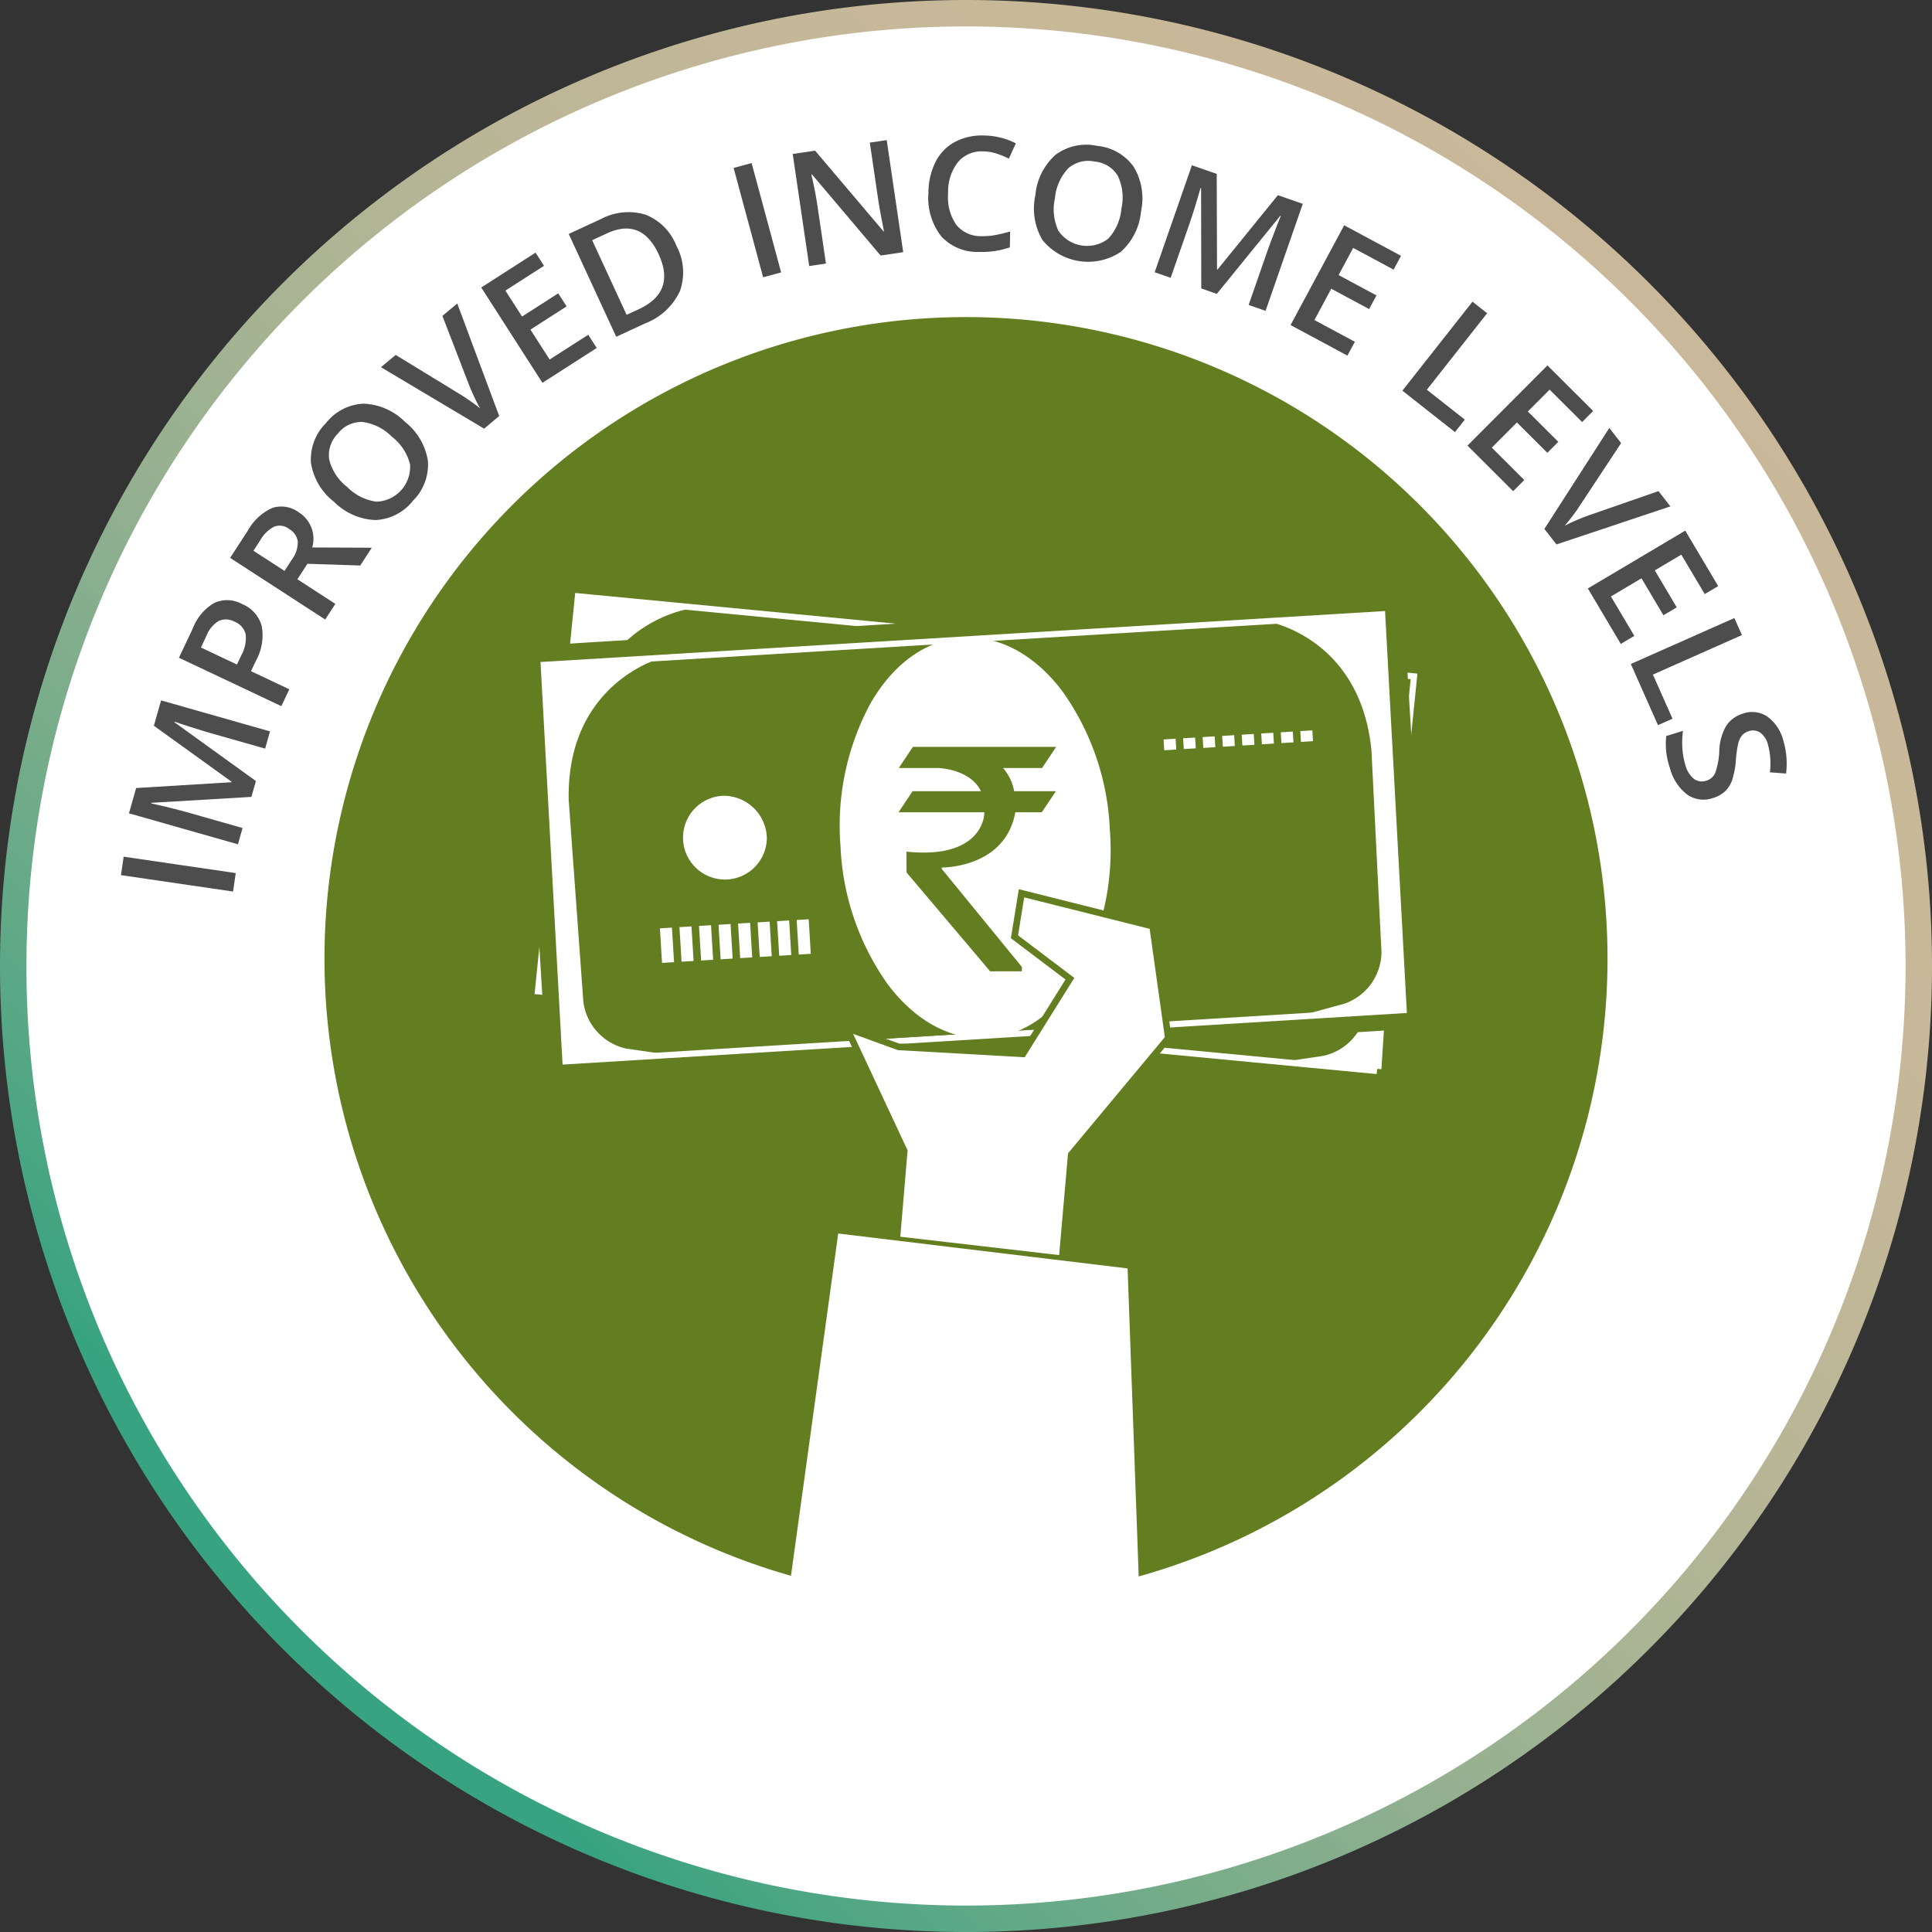 <svg xmlns="http://www.w3.org/2000/svg" xmlns:xlink="http://www.w3.org/1999/xlink" viewBox="0 0 146.107 146.107"><rect x="0" y="0" width="146.107" height="146.107" fill="#333333" stroke="none"/><defs><linearGradient id="linear-gradient" x1="2510.917" y1="-4566.516" x2="2511.917" y2="-4566.516" gradientTransform="matrix(103.314, -103.314, -103.314, -103.314, -731172.964, -212246.341)" gradientUnits="userSpaceOnUse"><stop offset="0" stop-color="#38a380"/><stop offset="0.068" stop-color="#4fa684"/><stop offset="0.2" stop-color="#74ac8a"/><stop offset="0.337" stop-color="#93b090"/><stop offset="0.48" stop-color="#abb494"/><stop offset="0.632" stop-color="#bcb697"/><stop offset="0.796" stop-color="#c6b898"/><stop offset="1" stop-color="#c9b899"/></linearGradient><clipPath id="clip-path"><path d="M121.255,72.929A48.281,48.281,0,1,1,72.974,24.649a48.281,48.281,0,0,1,48.281,48.28" fill="none"/></clipPath></defs><g id="Layer_2" data-name="Layer 2"><g id="Layer_1-2" data-name="Layer 1"><circle cx="73.054" cy="73.054" r="72.054" fill="#fff"/><path d="M1,73.054H0A73.054,73.054,0,1,0,73.054,0,73.054,73.054,0,0,0,0,73.054H2a71.054,71.054,0,1,1,20.811,50.242A70.828,70.828,0,0,1,2,73.054Z" fill="url(#linear-gradient)"/><path d="M121.515,70.214A48.515,48.515,0,1,1,70.773,24.033,48.515,48.515,0,0,1,121.515,70.214Z" fill="#637e20"/><path d="M41.83,72.093a19.605,19.605,0,0,0,2.496,2.244,5.703,5.703,0,0,0,1.417.771,3.859,3.859,0,0,1,1.53.905,9.193,9.193,0,0,1,1.915,2.866,17.544,17.544,0,0,1,1.099,3.218c-.46-1.034-.907-2.066-1.442-3.047a10.861,10.861,0,0,0-1.913-2.672,3.447,3.447,0,0,0-1.343-.824,5.253,5.253,0,0,1-1.497-.915A12.022,12.022,0,0,1,41.83,72.093Z" fill="#637e20"/><path d="M39.011,69.975a2.389,2.389,0,0,1-1.427-.231,2.1,2.1,0,0,1-1.038-1.014c.242.086.441.192.649.282l.607.281A9.363,9.363,0,0,1,39.011,69.975Z" fill="#637e20"/><path d="M49.844,44.977a2.581,2.581,0,0,1-.986-1.728,2.282,2.282,0,0,1,.59-1.901,8.397,8.397,0,0,0-.129.943,4.318,4.318,0,0,0,.035.893A8.007,8.007,0,0,0,49.844,44.977Z" fill="#637e20"/><path d="M47.398,40.267a3.355,3.355,0,0,1,.404-1.42,3.18,3.18,0,0,1,.948-1.135,3.896,3.896,0,0,1-.212.713,5.873,5.873,0,0,1-.294.653A4.909,4.909,0,0,1,47.398,40.267Z" fill="#637e20"/><path d="M99.936,60.226a.707.707,0,0,1-.341-.42.674.674,0,0,1,.17-.59,1.414,1.414,0,0,1,.46-.336.739.739,0,0,1,.708.026,1.274,1.274,0,0,1,.36,1.101,2.783,2.783,0,0,1-.233.997c-.064-.338-.093-.665-.151-.975a1.409,1.409,0,0,0-.265-.716c-.036-.034-.118-.027-.237.002a1.874,1.874,0,0,0-.378.178C99.805,59.612,99.771,59.906,99.936,60.226Z" fill="#637e20"/><path d="M17.624,67.423,9.148,66.182l.204-1.395,8.476,1.24Z" fill="#4d4d4d"/><path d="M19.013,60.264l-7.566.449-.013.045q1.56.34,2.901.722L18.343,62.619l-.35,1.231L9.753,61.507l.544-1.912,7.21-.44.01-.034-5.88-4.236.545-1.918,8.24,2.344L20.051,56.614l-4.075-1.159q-.614-.174-1.592-.486-.977-.312-1.18-.394l-.013.045,6.162,4.445Z" fill="#4d4d4d"/><path d="M18.315,45.684a2.487,2.487,0,0,1,1.481,1.679,3.921,3.921,0,0,1-.43,2.583l-.384.812,2.898,1.37-.603,1.274L13.532,49.742l1.062-2.246a3.769,3.769,0,0,1,1.628-1.909A2.348,2.348,0,0,1,18.315,45.684Zm-.396,4.57.32-.679a2.697,2.697,0,0,0,.342-1.6,1.363,1.363,0,0,0-.844-.959,1.323,1.323,0,0,0-1.189-.06,2.253,2.253,0,0,0-.934,1.125l-.419.886Z" fill="#4d4d4d"/><path d="M22.49,43.806l2.87,1.862-.767,1.183-7.188-4.661,1.326-2.044A4.026,4.026,0,0,1,20.599,38.409a2.222,2.222,0,0,1,2.01.347,2.346,2.346,0,0,1,1.001,2.646l4.506.019-.873,1.346-3.994-.13Zm-.974-.631.533-.822a2.245,2.245,0,0,0,.472-1.396,1.31,1.31,0,0,0-.663-.957,1.158,1.158,0,0,0-1.135-.168A2.625,2.625,0,0,0,19.675,40.868l-.508.782Z" fill="#4d4d4d"/><path d="M30.627,31.903a4.664,4.664,0,0,1,1.732,2.947,3.828,3.828,0,0,1-1.113,3,3.846,3.846,0,0,1-2.853,1.479,4.69,4.69,0,0,1-3.143-1.39,4.62,4.62,0,0,1-1.736-2.95,3.896,3.896,0,0,1,1.145-3.003,3.817,3.817,0,0,1,2.838-1.457A4.66,4.66,0,0,1,30.627,31.903ZM26.255,36.827a3.821,3.821,0,0,0,2.221,1.112,2.63,2.63,0,0,0,2.531-2.838,3.828,3.828,0,0,0-1.375-2.078,3.843,3.843,0,0,0-2.209-1.112,2.249,2.249,0,0,0-1.864.873,2.301,2.301,0,0,0-.663,1.973A3.783,3.783,0,0,0,26.255,36.827Z" fill="#4d4d4d"/><path d="M33.456,23.889l1.123-.938,3.173,8.512-1.141.953L28.809,27.77l1.114-.93,4.796,2.934q.352.201.859.561c.339.239.584.423.732.554-.151-.262-.312-.575-.48-.943s-.287-.646-.357-.832Z" fill="#4d4d4d"/><path d="M45.128,26.316,41.021,28.951l-4.626-7.209,4.106-2.636.64.996-2.92,1.874,1.259,1.963,2.736-1.756.633.986L40.113,24.926l1.452,2.264,2.92-1.874Z" fill="#4d4d4d"/><path d="M51.141,18.564a4.256,4.256,0,0,1,.283,3.441,4.786,4.786,0,0,1-2.632,2.451l-2.19,1.012-3.592-7.777,2.421-1.118a4.434,4.434,0,0,1,3.371-.343A4.103,4.103,0,0,1,51.141,18.564Zm-1.33.666q-1.289-2.792-3.92-1.578l-1.109.513,2.606,5.644.91-.421Q51.127,22.082,49.811,19.23Z" fill="#4d4d4d"/><path d="M57.711,20.969l-2.231-8.271,1.361-.367L59.072,20.601Z" fill="#4d4d4d"/><path d="M68.305,19.072l-1.71.252L61.404,13.188l-.047.007.086.373q.239,1.066.371,1.959l.648,4.405L61.196,20.119,59.949,11.643l1.692-.249,5.174,6.104.036-.006q-.031-.132-.19-.964-.158-.834-.228-1.302L65.78,10.785l1.278-.188Z" fill="#4d4d4d"/><path d="M74.36,11.448a2.33,2.33,0,0,0-1.925.825,3.638,3.638,0,0,0-.734,2.35,3.663,3.663,0,0,0,.63,2.395,2.374,2.374,0,0,0,1.926.84,5.029,5.029,0,0,0,1.064-.091q.514-.1,1.07-.261l-.02,1.201a6.523,6.523,0,0,1-2.306.344,3.693,3.693,0,0,1-2.891-1.188,4.747,4.747,0,0,1-.962-3.276,5.229,5.229,0,0,1,.531-2.329,3.493,3.493,0,0,1,1.449-1.512,4.328,4.328,0,0,1,2.197-.498,5.46,5.46,0,0,1,2.434.59l-.526,1.158a7.712,7.712,0,0,0-.916-.376A3.37,3.37,0,0,0,74.36,11.448Z" fill="#4d4d4d"/><path d="M86.288,15.999a4.664,4.664,0,0,1-1.536,3.054,4.449,4.449,0,0,1-5.914-.898,4.697,4.697,0,0,1-.538-3.395A4.619,4.619,0,0,1,79.835,11.7a3.894,3.894,0,0,1,3.145-.667,3.81,3.81,0,0,1,2.763,1.592A4.659,4.659,0,0,1,86.288,15.999Zm-6.509-1a3.824,3.824,0,0,0,.271,2.47,2.629,2.629,0,0,0,3.757.586,3.832,3.832,0,0,0,1-2.283,3.841,3.841,0,0,0-.265-2.459,2.247,2.247,0,0,0-1.745-1.092,2.3,2.3,0,0,0-2.018.514A3.789,3.789,0,0,0,79.779,14.999Z" fill="#4d4d4d"/><path d="M90.846,21.815l-.013-7.579-.044-.016q-.429,1.538-.888,2.855l-1.369,3.935-1.209-.421,2.814-8.09,1.878.652.023,7.225.034.012,4.568-5.627,1.883.655-2.814,8.091-1.281-.445,1.392-4.001q.209-.604.578-1.562.366-.958.46-1.154l-.044-.016-4.793,5.895Z" fill="#4d4d4d"/><path d="M101.897,26.894l-4.299-2.311,4.055-7.546,4.299,2.31-.56,1.043-3.057-1.642-1.105,2.054,2.864,1.539-.555,1.032-2.864-1.539L99.404,24.204l3.057,1.643Z" fill="#4d4d4d"/><path d="M106.055,29.544l5.301-6.729,1.108.873-4.558,5.786,2.869,2.26-.743.943Z" fill="#4d4d4d"/><path d="M114.433,37.145,110.978,33.7l6.048-6.066,3.455,3.445-.835.838-2.457-2.45L115.543,31.118l2.303,2.296-.828.83-2.303-2.296-1.898,1.904,2.457,2.45Z" fill="#4d4d4d"/><path d="M125.423,37.14l.899,1.155-8.615,2.879-.913-1.174,4.91-7.637.892,1.146L119.499,38.202c-.142.23-.339.512-.59.84q-.376.495-.577.713c.266-.143.584-.291.958-.448q.56-.234.844-.328Z" fill="#4d4d4d"/><path d="M122.572,48.697l-2.491-4.195,7.366-4.373,2.491,4.195-1.018.604-1.771-2.983-2.005,1.19,1.66,2.796-1.007.598-1.66-2.795-2.312,1.373,1.771,2.982Z" fill="#4d4d4d"/><path d="M123.331,50.214l7.83-3.476.572,1.289-6.732,2.988,1.482,3.338-1.098.487Z" fill="#4d4d4d"/><path d="M129.548,60.348a2.15,2.15,0,0,1-1.959-.264,3.643,3.643,0,0,1-1.301-2,5.511,5.511,0,0,1-.279-2.422l1.265-.392a6.555,6.555,0,0,0-.043,1.325,5.382,5.382,0,0,0,.216,1.228,1.971,1.971,0,0,0,.668,1.087,1.027,1.027,0,0,0,.929.129,1.059,1.059,0,0,0,.669-.591,5.51,5.51,0,0,0,.308-1.678,4.008,4.008,0,0,1,.542-1.91,2.287,2.287,0,0,1,1.256-.895,2.047,2.047,0,0,1,1.839.232,3.196,3.196,0,0,1,1.198,1.784,6.081,6.081,0,0,1,.216,2.517l-1.224-.091a5.419,5.419,0,0,0-.149-2.103,1.582,1.582,0,0,0-.59-.904.97.97,0,0,0-.852-.106,1.1,1.1,0,0,0-.503.304,1.457,1.457,0,0,0-.29.578,7.819,7.819,0,0,0-.186,1.281,6.364,6.364,0,0,1-.288,1.546,2.133,2.133,0,0,1-.541.848A2.28,2.28,0,0,1,129.548,60.348Z" fill="#4d4d4d"/><g clip-path="url(#clip-path)"><rect x="57.432" y="29.628" width="32.967" height="66.797" transform="translate(4.183 130.653) rotate(-84.576)" fill="#637e20"/><path d="M104.109,81.226,40.427,75.179,43.5,44.843l.231.021,63.462,6.078ZM40.937,74.76l62.756,5.959,2.989-29.357L43.916,45.35Z" fill="#fff"/><path d="M97.533,50.383s7,1.919,6.845,10.652l-1.055,15.268a4.167,4.167,0,0,1-3.235,3.543l-2.822.421,7.202.592,1.929-29.913Z" fill="#fff"/><path d="M52.371,45.997s-7.21.835-8.383,9.49l-1.272,15.251a4.167,4.167,0,0,0,2.66,3.993l2.725.844-7.208-.508L43.523,45.208Z" fill="#fff"/><path d="M58.347,60.631a3.169,3.169,0,1,1-2.829-3.659A3.274,3.274,0,0,1,58.347,60.631Z" fill="#fff"/><rect x="48.318" y="67.033" width="2.619" height="0.911" transform="matrix(0.094, -0.996, 0.996, 0.094, -22.24, 110.53)" fill="#fff"/><rect x="49.792" y="67.173" width="2.618" height="0.91" transform="translate(-21.048 112.119) rotate(-84.585)" fill="#fff"/><rect x="51.265" y="67.313" width="2.618" height="0.911" transform="translate(-19.85 113.716) rotate(-84.588)" fill="#fff"/><rect x="52.738" y="67.453" width="2.619" height="0.911" transform="translate(-18.707 115.231) rotate(-84.526)" fill="#fff"/><rect x="54.212" y="67.593" width="2.618" height="0.911" transform="translate(-17.461 116.904) rotate(-84.588)" fill="#fff"/><rect x="55.685" y="67.733" width="2.618" height="0.911" transform="translate(-16.27 118.49) rotate(-84.582)" fill="#fff"/><rect x="57.158" y="67.872" width="2.618" height="0.911" transform="translate(-15.07 120.09) rotate(-84.588)" fill="#fff"/><rect x="58.632" y="68.012" width="2.619" height="0.911" transform="translate(-13.933 121.603) rotate(-84.525)" fill="#fff"/><rect x="89.145" y="57.935" width="0.819" height="0.911" transform="translate(22.979 142.039) rotate(-84.589)" fill="#fff"/><rect x="90.619" y="58.075" width="0.818" height="0.911" transform="translate(24.164 143.625) rotate(-84.582)" fill="#fff"/><rect x="92.092" y="58.215" width="0.818" height="0.911" transform="translate(25.368 145.225) rotate(-84.588)" fill="#fff"/><rect x="93.566" y="58.354" width="0.818" height="0.911" transform="translate(26.555 146.812) rotate(-84.582)" fill="#fff"/><rect x="95.039" y="58.494" width="0.819" height="0.911" transform="translate(27.749 148.405) rotate(-84.582)" fill="#fff"/><rect x="96.512" y="58.634" width="0.818" height="0.911" transform="translate(28.954 150.006) rotate(-84.589)" fill="#fff"/><rect x="97.985" y="58.774" width="0.818" height="0.911" transform="translate(30.139 151.592) rotate(-84.582)" fill="#fff"/><rect x="99.459" y="58.914" width="0.818" height="0.911" transform="translate(31.344 153.192) rotate(-84.588)" fill="#fff"/><rect x="71.84" y="66.362" width="1.629" height="21.18" transform="translate(-10.82 142.007) rotate(-84.576)" fill="#fff"/><path d="M72.476,78.182c-2.74-.26-5.155-2.094-6.8-5.162a19.44,19.44,0,0,1-1.922-10.901,19.443,19.443,0,0,1,3.939-10.345c2.193-2.704,4.91-4.051,7.65-3.79,2.74.26,5.155,2.094,6.8,5.162a19.443,19.443,0,0,1,1.922,10.901,19.443,19.443,0,0,1-3.94,10.345C77.933,77.096,75.216,78.441,72.476,78.182Zm2.802-29.503c-5.217-.496-10.075,5.562-10.829,13.505-.754,7.943,2.876,14.808,8.094,15.303,5.217.495,10.074-5.564,10.829-13.506C84.125,56.038,80.495,49.174,75.278,48.679Z" fill="#5d8378"/><path d="M83.676,64.049c-.773,8.148-5.792,14.335-11.21,13.82-5.417-.515-9.181-7.536-8.408-15.684.773-8.146,5.792-14.334,11.21-13.819C80.686,48.88,84.45,55.901,83.676,64.049Z" fill="#b3be94"/><rect x="40.344" y="46.826" width="66.797" height="32.968" transform="translate(-3.727 4.619) rotate(-3.499)" fill="#637e20"/><path d="M106.395,76.606,42.545,80.51,40.876,50.063l.231-.014,63.637-3.84ZM42.984,80.017l62.921-3.848-1.601-29.466L41.365,50.501Z" fill="#fff"/><path d="M95.655,46.947s7.178,1.077,8.059,9.767l.76,15.285a4.167,4.167,0,0,1-2.792,3.901l-2.752.752,7.221-.266L104.524,46.456Z" fill="#fff"/><path d="M49.817,49.828s-6.993,1.943-6.809,10.676l1.108,15.264a4.168,4.168,0,0,0,3.248,3.532l2.823.41-7.2.617L40.955,50.422Z" fill="#fff"/><path d="M57.992,63.357a3.169,3.169,0,1,1-3.363-3.175A3.274,3.274,0,0,1,57.992,63.357Z" fill="#fff"/><rect x="49.986" y="70.176" width="0.911" height="2.618" transform="translate(-4.272 3.214) rotate(-3.501)" fill="#fff"/><rect x="51.463" y="70.086" width="0.911" height="2.618" transform="translate(-4.269 3.308) rotate(-3.506)" fill="#fff"/><rect x="52.94" y="69.995" width="0.911" height="2.618" transform="translate(-4.26 3.398) rotate(-3.506)" fill="#fff"/><rect x="54.417" y="69.905" width="0.911" height="2.618" transform="translate(-4.252 3.489) rotate(-3.506)" fill="#fff"/><rect x="55.895" y="69.814" width="0.911" height="2.618" transform="translate(-4.246 3.581) rotate(-3.508)" fill="#fff"/><rect x="57.372" y="69.725" width="0.911" height="2.618" transform="translate(-4.228 3.663) rotate(-3.5)" fill="#fff"/><rect x="58.849" y="69.634" width="0.911" height="2.618" transform="translate(-4.22 3.752) rotate(-3.499)" fill="#fff"/><rect x="60.326" y="69.544" width="0.911" height="2.618" transform="translate(-4.221 3.852) rotate(-3.508)" fill="#fff"/><rect x="88.019" y="55.894" width="0.911" height="0.819" transform="translate(-3.272 5.506) rotate(-3.5)" fill="#fff"/><rect x="89.496" y="55.804" width="0.911" height="0.818" transform="translate(-3.269 5.606) rotate(-3.506)" fill="#fff"/><rect x="90.973" y="55.714" width="0.911" height="0.819" transform="translate(-3.261 5.696) rotate(-3.506)" fill="#fff"/><rect x="92.45" y="55.624" width="0.911" height="0.818" transform="translate(-3.249 5.779) rotate(-3.501)" fill="#fff"/><rect x="93.927" y="55.533" width="0.911" height="0.819" transform="translate(-3.244 5.877) rotate(-3.506)" fill="#fff"/><rect x="95.404" y="55.443" width="0.911" height="0.818" transform="translate(-3.236 5.966) rotate(-3.506)" fill="#fff"/><rect x="96.882" y="55.352" width="0.911" height="0.819" transform="translate(-3.222 6.046) rotate(-3.5)" fill="#fff"/><rect x="98.359" y="55.262" width="0.911" height="0.818" transform="translate(-3.221 6.15) rotate(-3.508)" fill="#fff"/><rect x="64.067" y="76.447" width="21.18" height="1.63" transform="translate(-4.578 4.702) rotate(-3.5)" fill="#637e20"/><path d="M74.672,78.505c-2.748.168-5.418-1.269-7.519-4.045a19.447,19.447,0,0,1-3.59-10.472,19.444,19.444,0,0,1,2.288-10.831c1.747-3.011,4.222-4.763,6.97-4.931,2.747-.168,5.418,1.269,7.519,4.045a19.442,19.442,0,0,1,3.59,10.472,19.444,19.444,0,0,1-2.287,10.831C79.895,76.586,77.419,78.337,74.672,78.505ZM72.863,48.924c-5.231.32-9.09,7.059-8.602,15.023.487,7.963,5.138,14.182,10.369,13.861,5.231-.319,9.089-7.059,8.602-15.021C82.746,54.822,78.094,48.605,72.863,48.924Z" fill="#fff"/><path d="M83.544,62.806c.499,8.168-3.499,15.06-8.93,15.392-5.432.332-10.24-6.021-10.739-14.19-.499-8.168,3.499-15.06,8.93-15.392C78.237,48.284,83.045,54.637,83.544,62.806Z" fill="#fff"/><polygon points="87.804 74.592 87.167 70.042 77.253 67.556 76.719 70.845 80.912 74.015 77.359 79.699 67.944 79.166 64.036 77.745 68.381 87.04 67.816 93.748 80.325 95.194 81.012 87.32 88.353 78.505 87.804 74.592" fill="#fff"/><polygon points="87.804 74.592 88.052 74.557 87.39 69.84 77.049 67.247 76.448 70.953 80.578 74.076 77.225 79.441 67.995 78.918 63.554 77.304 68.127 87.085 67.547 93.968 80.551 95.472 81.254 87.42 88.616 78.58 88.052 74.557 87.804 74.592 87.557 74.626 88.09 78.43 80.77 87.22 80.098 94.916 68.086 93.527 68.636 86.994 64.518 78.186 67.893 79.414 77.492 79.957 81.245 73.953 76.99 70.736 77.456 67.864 86.942 70.243 87.557 74.626 87.804 74.592" fill="#637e20"/><polygon points="86.774 137.514 85.274 95.925 63.39 93.284 57.285 137.514 86.774 137.514" fill="#fff"/><path d="M75.856,58.08h2.952l1.063-1.596H69.035l-1.063,1.596h2.981c.308.014,2.46.166,3.232,1.754H69.012l-1.063,1.595h6.497l-.007.091s-.03,3.49-5.887,2.886v.752l.006.823,6.321,7.475h2.4V73.123l-6.06-7.412v-.106s4.769.076,5.559-4.146l.004-.03h2.004l1.064-1.595H76.695A3.671,3.671,0,0,0,75.856,58.08Z" fill="#637e20"/></g></g></g></svg>